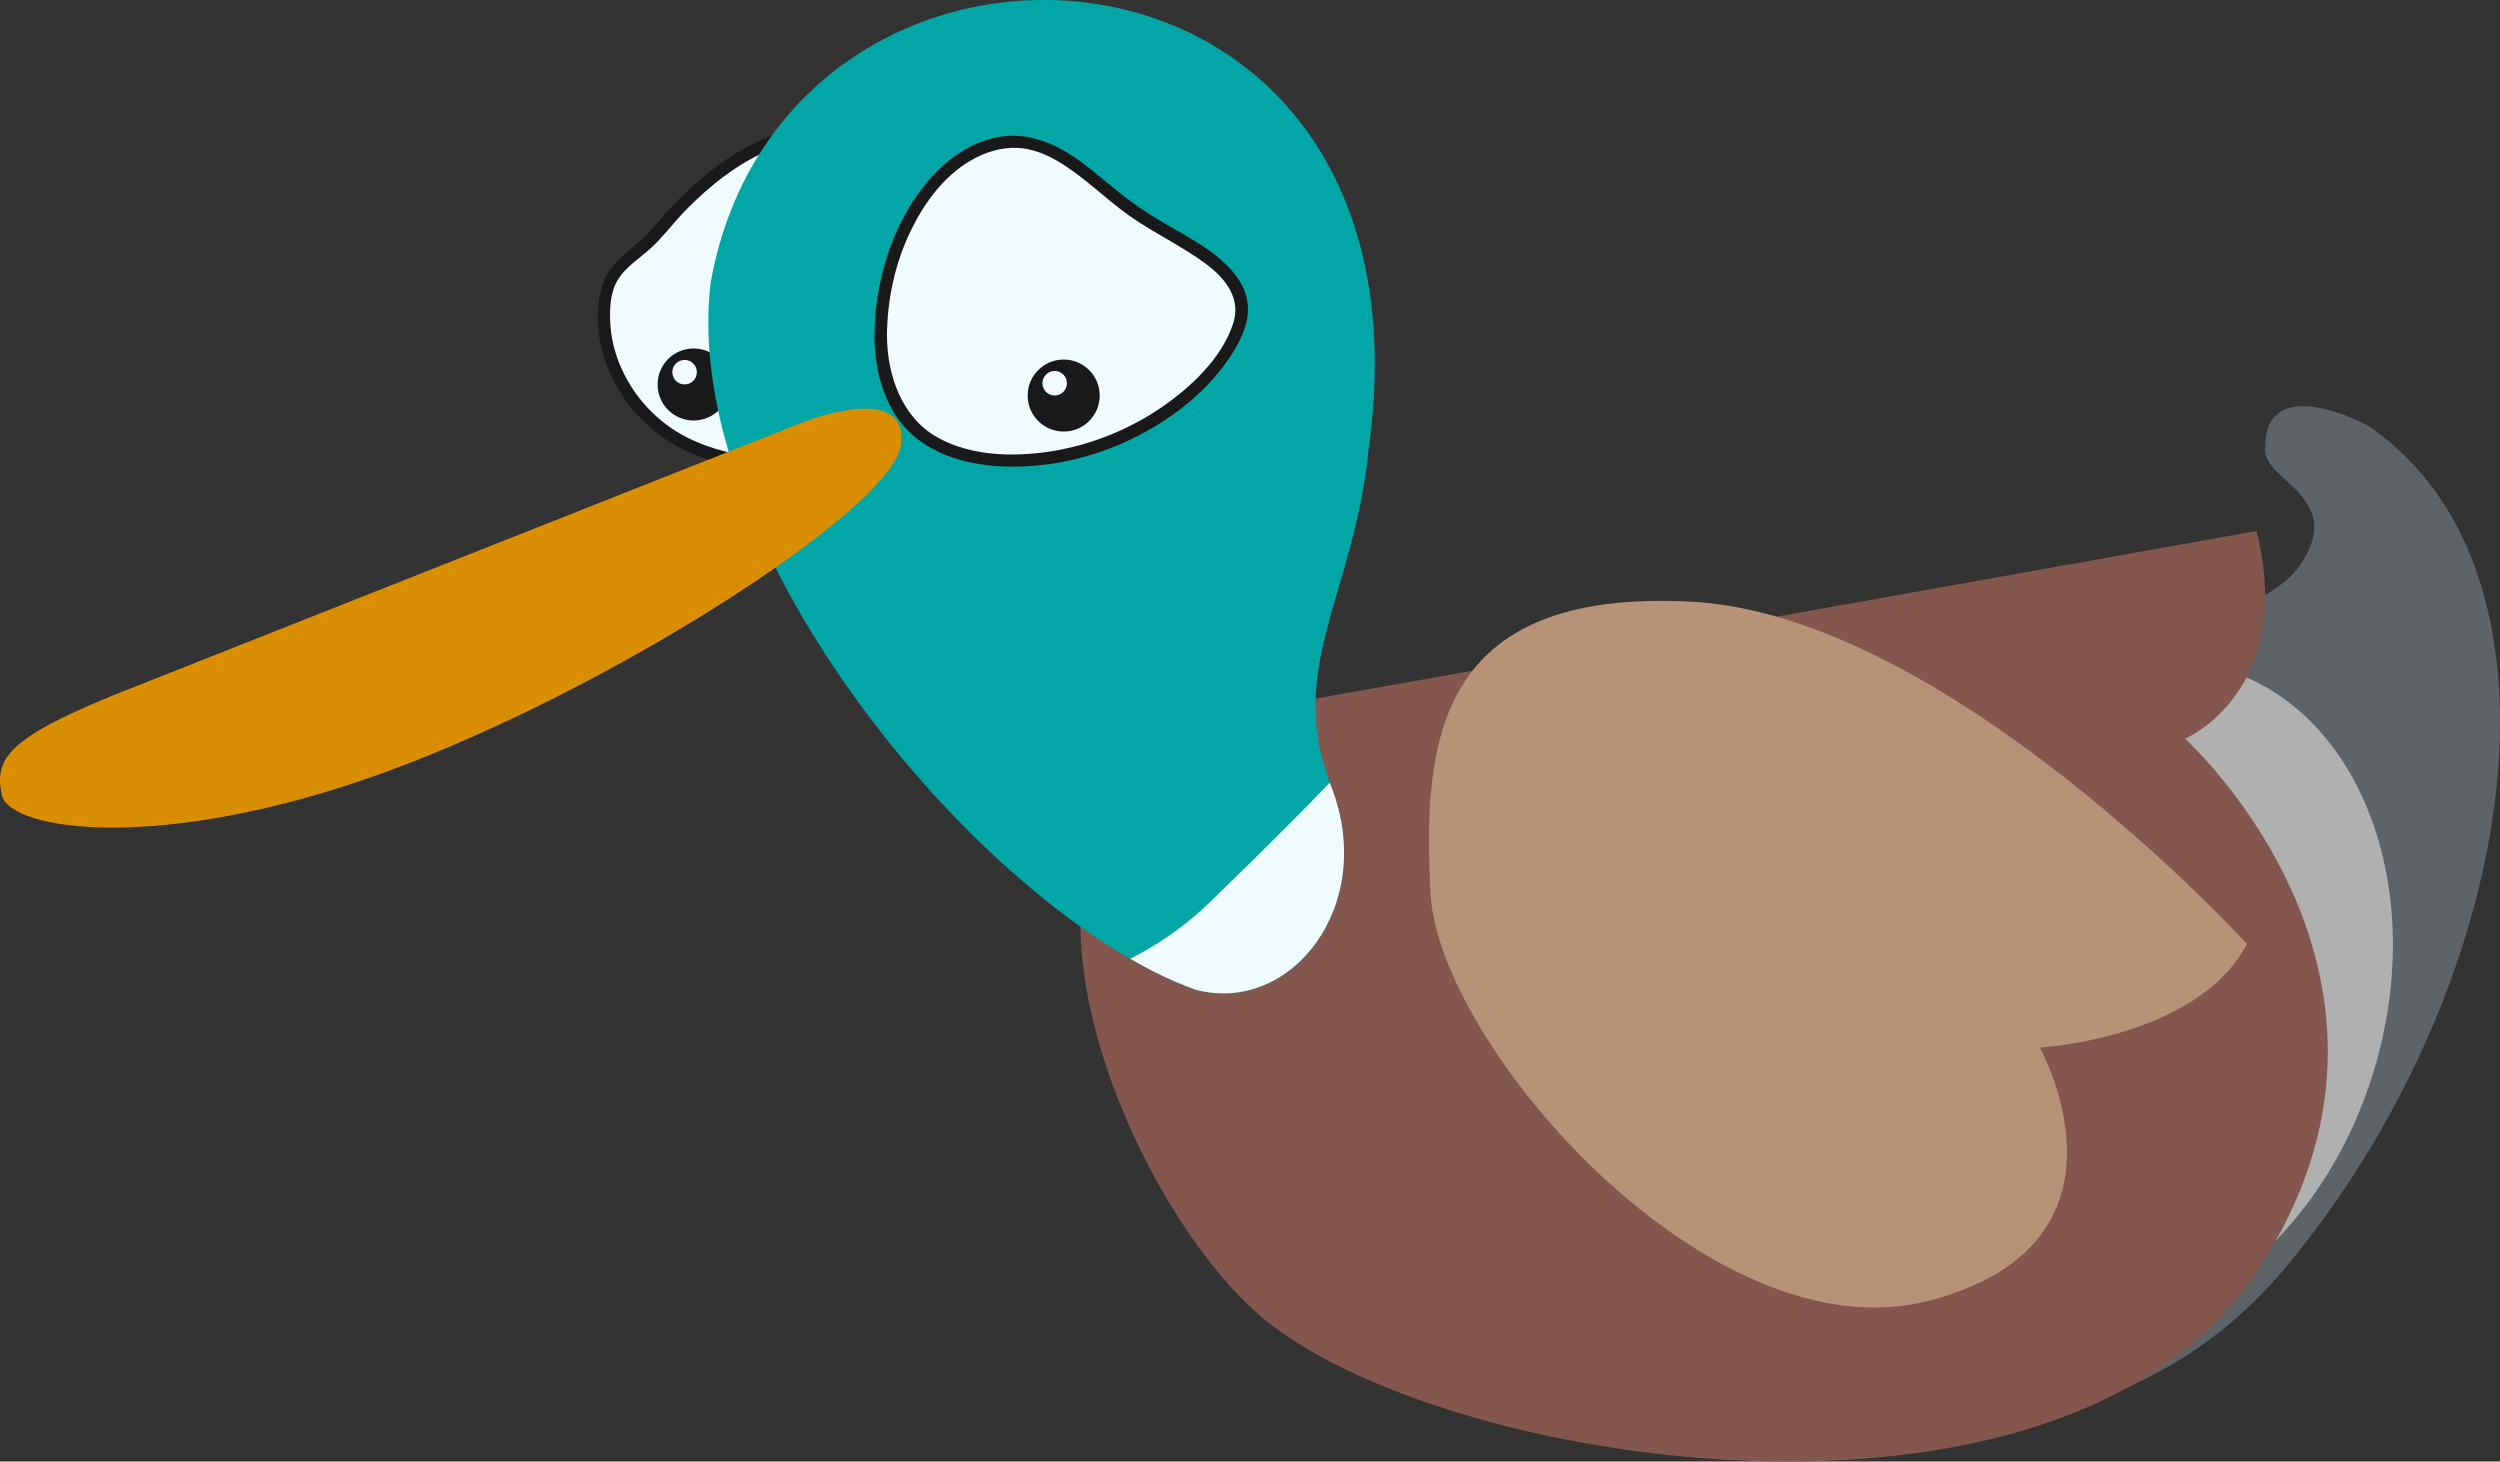 <?xml version="1.0" encoding="UTF-8"?>
<svg id="Capa_2" data-name="Capa 2" xmlns="http://www.w3.org/2000/svg" xmlns:xlink="http://www.w3.org/1999/xlink" viewBox="0 0 452.6 264.59">
  <rect x="0" y="0" width="452.6" height="264.59" fill="#333333" stroke="none"/>
  <defs>
    <clipPath id="clippath">
      <path d="m128.67,51.07c13.67-75.42,132.67-68.83,119.15,29.92-2.62,26.77-15.21,39.89-6.82,61.41,8.4,21.52-7.35,41.47-24.67,36.74-37.91-13.75-93.61-79.86-87.66-128.08Z" style="fill: #03a6a6;"/>
    </clipPath>
  </defs>
  <g id="Patos">
    <g>
      <g>
        <path d="m174.07,43.41c-.68-6.02-3.06-12.14-7.83-15.86-4.87-3.79-11.47-4.55-17.61-3.96-12.42,1.19-22.01,9.34-30.03,18.91-2.81,3.35-7.43,5.3-8.56,9.54-2.87,10.77,3.5,22.76,13.38,27.91s25.97,5.92,37.62-1.46c8.89-5.64,14.71-20.24,13.04-35.07Z" style="fill: #f0fbff;"/>
        <path d="m175.19,43.41c-.8-6.76-3.51-13.61-9.37-17.53s-13.96-4.25-20.77-2.88c-6.67,1.34-12.67,4.79-17.84,9.12-2.69,2.25-5.16,4.74-7.49,7.36-1.11,1.25-2.14,2.59-3.37,3.74-1.15,1.07-2.42,2.01-3.59,3.05-2.43,2.14-3.79,4.52-4.27,7.73s-.28,6.37.52,9.45c1.59,6.15,5.43,11.63,10.52,15.4s11.27,5.43,17.37,6.01c6.73.64,13.69-.25,19.92-2.9s10.48-6.69,13.57-12.39c3.37-6.21,4.99-13.35,5.08-20.39.03-1.92-.08-3.84-.28-5.75-.15-1.42-2.41-1.44-2.25,0,.74,6.86.01,13.85-2.38,20.33-1.93,5.23-5.1,10.48-9.84,13.61-10.02,6.6-24.47,7.24-35.32,2.32-5.44-2.47-9.84-6.78-12.49-12.13-1.26-2.55-2.11-5.35-2.36-8.18s-.19-6.15,1.22-8.59,4.1-4.05,6.16-5.96c2.23-2.06,4.05-4.57,6.18-6.75,4.47-4.56,9.6-8.65,15.56-11.08,6.58-2.68,14.63-3.48,21.39-1,7.37,2.71,10.99,10.03,11.87,17.44.17,1.42,2.42,1.44,2.25,0Z" style="fill: #1a1919;"/>
      </g>
      <g>
        <circle cx="125.57" cy="69.61" r="6.52" style="fill: #1a1919;"/>
        <circle cx="123.94" cy="67.38" r="2.22" style="fill: #f0fbff;"/>
      </g>
      <path d="m296.12,250.9s75.37,28.69,117.23-20.94c41.85-49.63,55.21-125.64,15.37-152.91,0,0-19.23-10.46-18.62,4.66.22,5.46,14.91,8.65,6,21.03-8.91,12.38-64.88,23.82-64.88,23.82l-42.81,21.85-12.28,102.48Z" style="fill: #5e6367;"/>
      <ellipse cx="384.82" cy="180.2" rx="61.68" ry="46.98" transform="translate(100.86 496.3) rotate(-73.16)" style="fill: #b0b0b1;"/>
      <path d="m408.52,96.13s-109.5,19.59-180.43,32.13c-57.7,10.21-26.21,87.37,0,109.91,32.05,27.56,145.14,45.23,180.43-7.86,35.28-53.09-12.94-96.57-12.94-96.57,0,0,20.16-8.54,12.94-37.62Z" style="fill: #84574e;"/>
      <path d="m406.8,170.91s-54.32-59.61-100.71-61.99c-46.39-2.38-48.49,25.65-47.1,52.87,1.4,27.22,50.55,84.06,90.3,73.67s20.01-45.8,20.01-45.8c0,0,28.51-1.67,37.49-18.75Z" style="fill: #b79277;"/>
      <g>
        <path d="m128.67,51.07c13.67-75.42,132.67-68.83,119.15,29.92-2.62,26.77-15.21,39.89-6.82,61.41,8.4,21.52-7.35,41.47-24.67,36.74-37.91-13.75-93.61-79.86-87.66-128.08Z" style="fill: #03a6a6;"/>
        <g style="clip-path: url(#clippath);">
          <path d="m242.57,139.78l18.37,25.72-46.19,37.27-30.4-23.12s18.85-1.02,34.6-16.25c15.75-15.22,23.62-23.62,23.62-23.62Z" style="fill: #f0fbff;"/>
        </g>
      </g>
      <g>
        <path d="m159.44,60.67c-.03,6.06,1.61,12.41,5.92,16.67,4.39,4.34,10.86,5.86,17.02,6,12.47.27,24.96-4.58,34.05-13.14,3.19-3,6-6.5,7.62-10.57,4.12-10.36-9.25-14.86-18.45-21.14s-16.65-17.09-29.09-11.12c-9.5,4.55-16.99,18.37-17.07,33.3Z" style="fill: #f0fbff;"/>
        <path d="m158.31,60.67c0,6.72,1.93,13.92,7.26,18.39s12.83,5.66,19.68,5.38c7.26-.29,14.41-2.25,20.86-5.58s12.48-8.11,16.51-14.15c1.67-2.49,3.21-5.44,3.31-8.5.08-2.39-.86-4.63-2.31-6.49-3.45-4.4-8.94-6.97-13.63-9.78-2.59-1.55-5.06-3.22-7.41-5.11s-4.68-3.93-7.15-5.72c-4.74-3.45-10.24-5.63-16.12-3.99s-10.4,5.93-13.7,10.84c-3.81,5.68-6.06,12.37-6.92,19.13-.24,1.85-.36,3.71-.37,5.58-.01,1.45,2.24,1.45,2.25,0,.07-6.59,1.51-13.21,4.43-19.14,2.43-4.94,5.93-9.68,10.77-12.49,2.53-1.47,5.43-2.39,8.38-2.27,2.55.11,4.96,1.04,7.15,2.3,4.8,2.76,8.68,6.83,13.19,10.01s9.44,5.43,13.81,8.68c3.6,2.68,6.49,6.29,4.9,10.97-2.14,6.31-7.73,11.47-13.09,15.13s-11.95,6.43-18.61,7.64c-7.09,1.29-15.39,1.3-21.83-2.34s-9.08-11.24-9.09-18.49c0-1.45-2.25-1.45-2.25,0Z" style="fill: #1a1919;"/>
      </g>
      <path d="m22.48,125.09l122.82-48.62s19.28-7.72,17.81,4.03c-1.47,11.75-53.56,44.89-93.78,59.44C29.1,154.5,1.77,150.41.34,143.93s.82-10.39,22.14-18.84Z" style="fill: #d98e04;"/>
      <g>
        <circle cx="192.57" cy="71.61" r="6.52" style="fill: #1a1919;"/>
        <circle cx="190.94" cy="69.38" r="2.22" style="fill: #f0fbff;"/>
      </g>
    </g>
  </g>
</svg>
